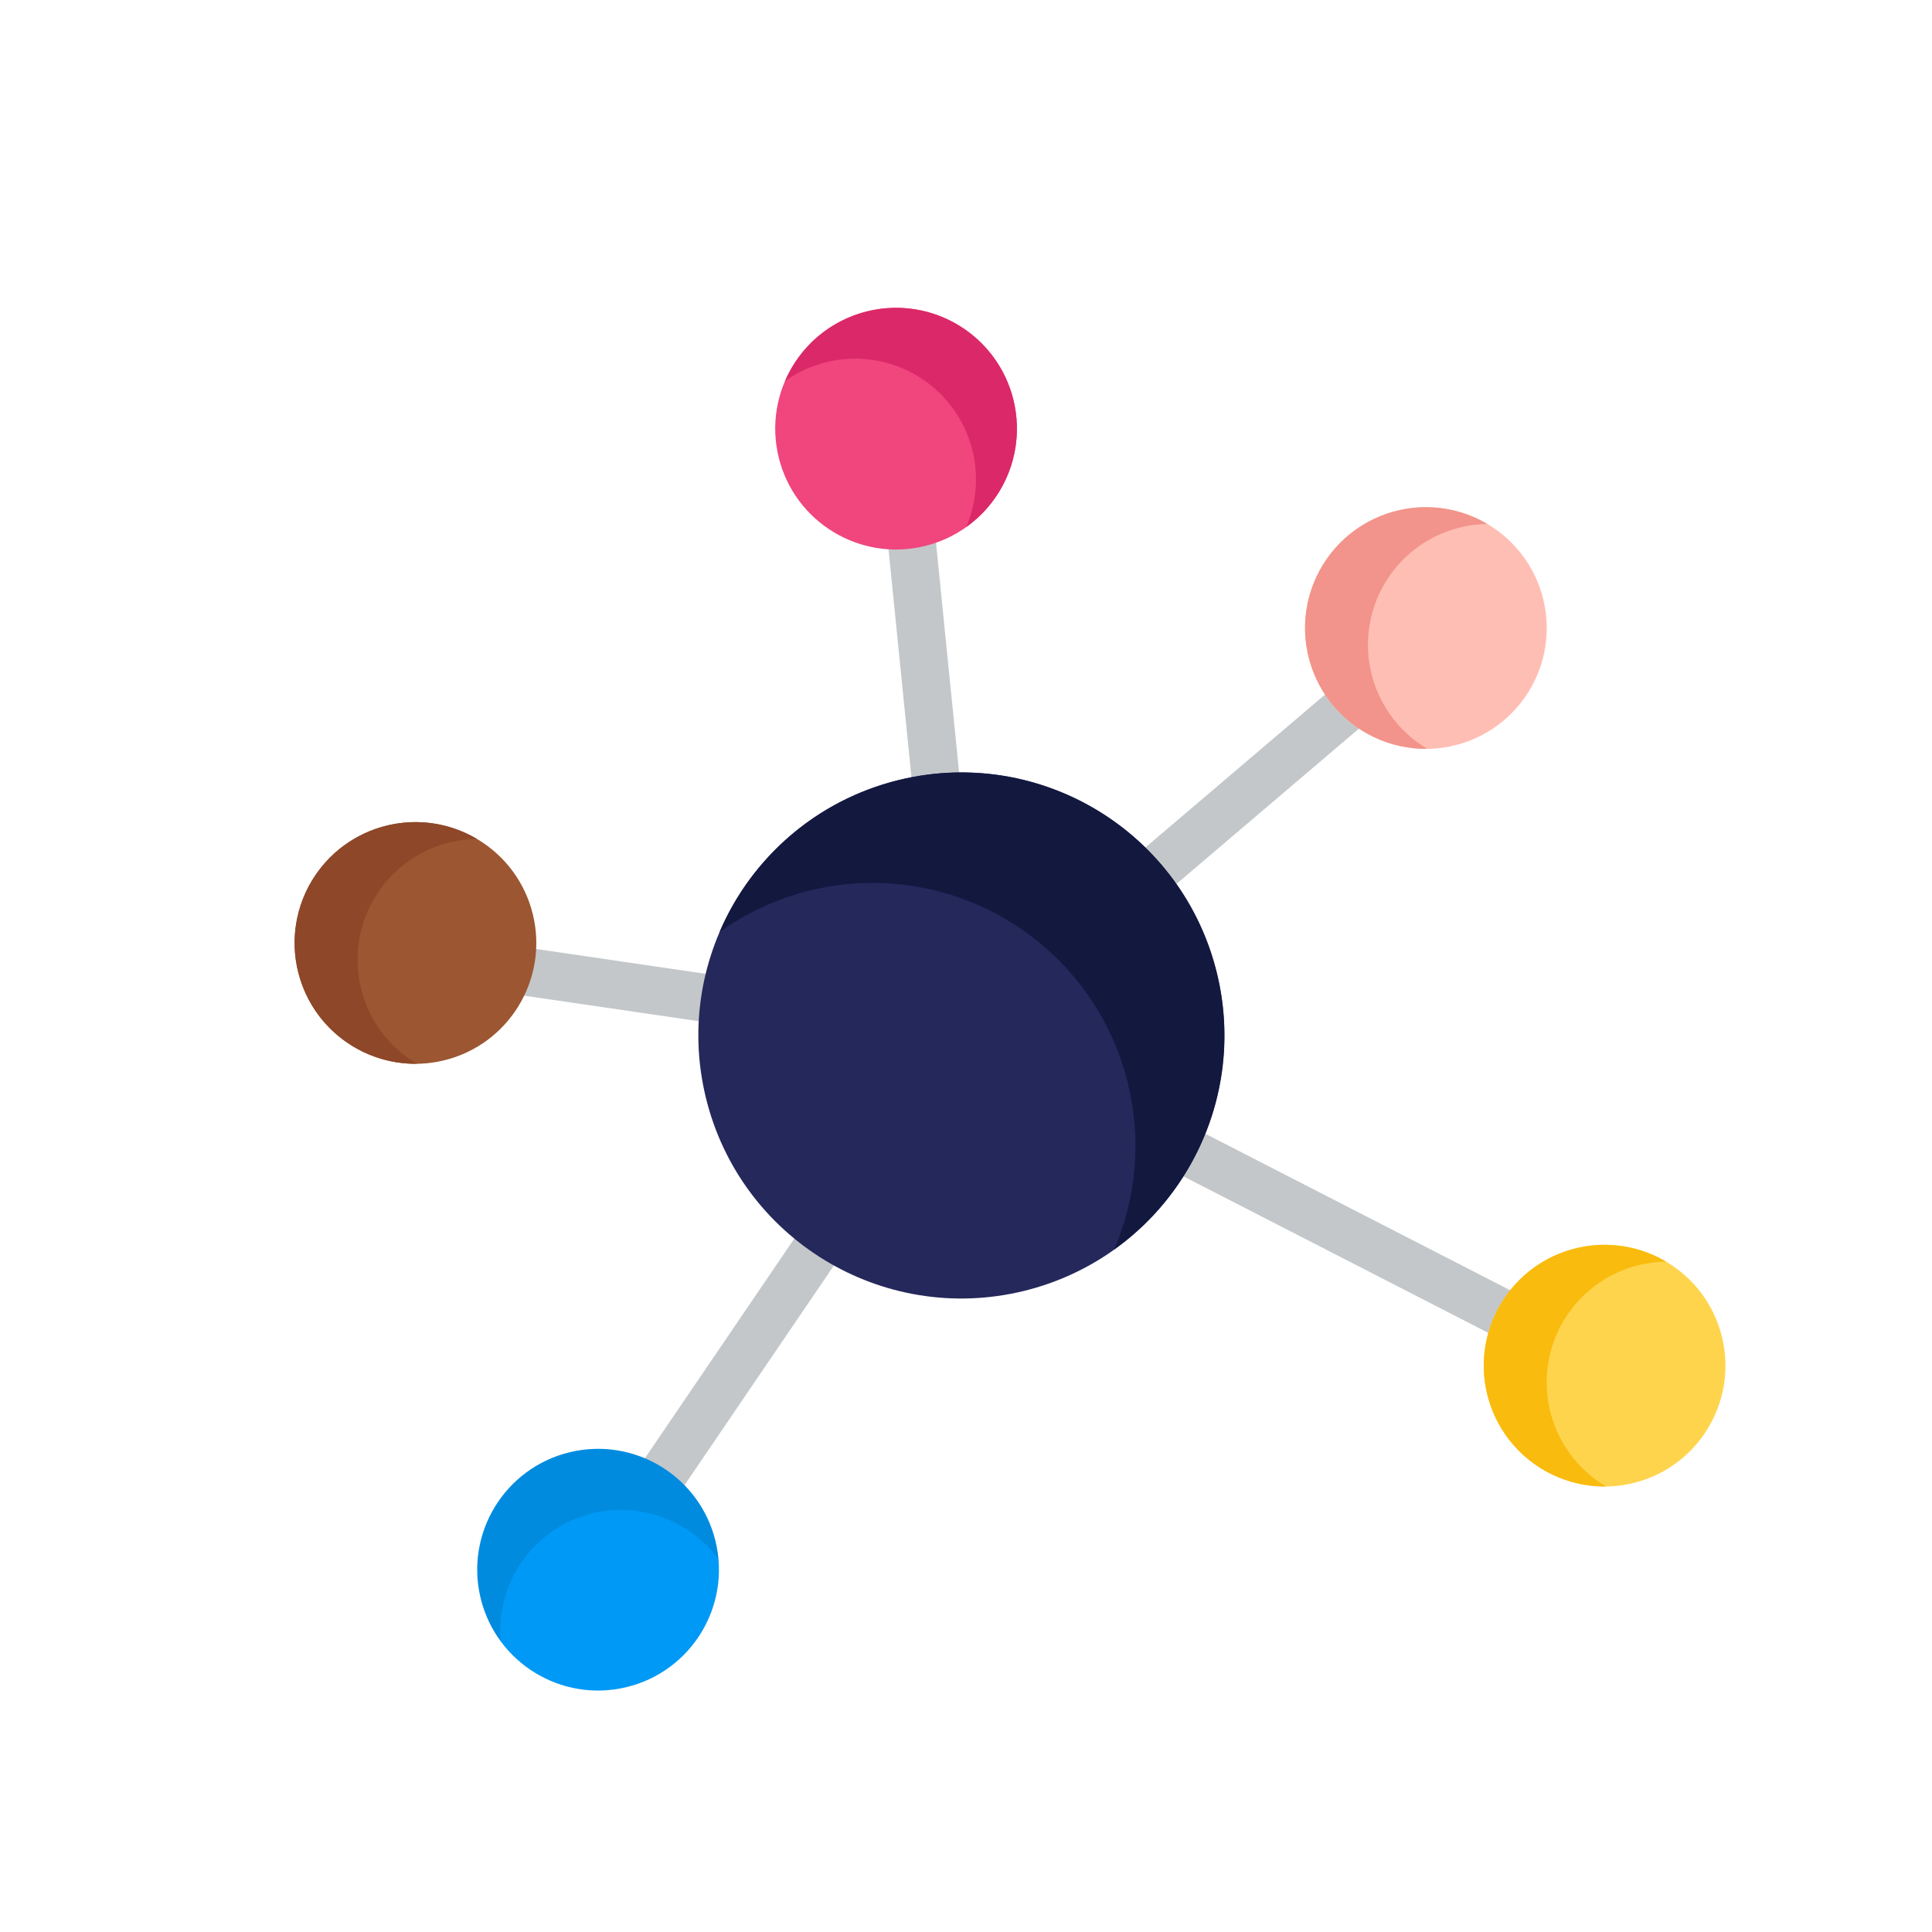 <svg xmlns="http://www.w3.org/2000/svg" width="121" height="121" viewBox="0 0 121 121" fill="none">
  <g clip-path="url(#clip0_52_497)">
    <path d="M88.483 38.823L90.428 41.108L61.339 65.861L38.697 99.151L36.216 97.466L59.087 63.839L88.483 38.823Z" fill="#C3C7C9"/>
    <path d="M28.433 58.682L60.677 63.402L101.18 84.195L99.81 86.865L59.749 66.298L28 61.651L28.433 58.682Z" fill="#C3C7C9"/>
    <path d="M61.708 64.701L58.084 28.638L55.099 28.938L58.724 65.001L61.708 64.701Z" fill="#C3C7C9"/>
    <path d="M56.334 48.841C47.493 50.983 42.062 59.887 44.204 68.729C46.346 77.57 55.25 83.001 64.092 80.859C72.933 78.716 78.364 69.813 76.222 60.971C74.079 52.13 65.176 46.699 56.334 48.841Z" fill="#24285B"/>
    <path d="M45.067 58.37C47.991 56.278 51.52 55.201 55.113 55.303C58.707 55.404 62.169 56.679 64.97 58.933C67.771 61.187 69.758 64.295 70.626 67.784C71.495 71.273 71.198 74.95 69.78 78.254C71.849 76.777 73.547 74.841 74.743 72.597C75.939 70.354 76.599 67.865 76.672 65.323C76.745 62.782 76.228 60.259 75.163 57.951C74.099 55.643 72.514 53.612 70.533 52.019C68.553 50.425 66.23 49.312 63.747 48.766C61.265 48.219 58.689 48.255 56.223 48.87C53.756 49.486 51.466 50.663 49.53 52.312C47.595 53.96 46.067 56.033 45.067 58.37Z" fill="#13183F"/>
    <path d="M54.339 19.492C50.277 20.476 47.782 24.567 48.766 28.629C49.75 32.691 53.841 35.186 57.903 34.202C61.965 33.218 64.46 29.127 63.476 25.065C62.492 21.003 58.401 18.507 54.339 19.492Z" fill="#F0457D"/>
    <path d="M49.162 23.87C50.388 22.995 51.846 22.506 53.351 22.464C54.856 22.422 56.339 22.831 57.611 23.637C58.882 24.442 59.885 25.609 60.49 26.988C61.095 28.367 61.275 29.894 61.007 31.376C60.905 31.936 60.741 32.483 60.517 33.007C61.468 32.328 62.249 31.439 62.798 30.408C63.348 29.377 63.651 28.233 63.685 27.065C63.718 25.898 63.481 24.738 62.992 23.677C62.503 22.617 61.775 21.684 60.864 20.951C59.954 20.219 58.887 19.707 57.746 19.456C56.605 19.205 55.422 19.222 54.289 19.504C53.155 19.787 52.103 20.328 51.213 21.086C50.324 21.843 49.622 22.796 49.162 23.87Z" fill="#DB2868"/>
    <path d="M35.676 90.954C31.613 91.938 29.118 96.029 30.102 100.091C31.087 104.153 35.178 106.649 39.24 105.664C43.302 104.68 45.797 100.589 44.813 96.527C43.829 92.465 39.738 89.97 35.676 90.954Z" fill="#0099F5"/>
    <path opacity="0.09" d="M31.353 102.782C31.212 101.138 31.612 99.492 32.493 98.095C33.374 96.699 34.687 95.629 36.232 95.049C37.778 94.468 39.471 94.409 41.053 94.88C42.635 95.351 44.02 96.326 44.996 97.658C44.896 96.494 44.528 95.369 43.92 94.371C43.313 93.373 42.482 92.529 41.494 91.906C40.506 91.283 39.387 90.897 38.225 90.778C37.063 90.659 35.889 90.811 34.795 91.222C33.701 91.633 32.718 92.291 31.921 93.146C31.124 94 30.536 95.028 30.203 96.147C29.869 97.267 29.8 98.449 30 99.6C30.199 100.751 30.663 101.84 31.353 102.782Z" fill="black"/>
    <path d="M98.713 78.175C94.651 79.159 92.156 83.25 93.14 87.312C94.124 91.375 98.215 93.87 102.277 92.886C106.339 91.901 108.835 87.811 107.85 83.748C106.866 79.686 102.775 77.191 98.713 78.175Z" fill="#FFD44D"/>
    <path d="M100.588 93.097C99.165 92.258 98.056 90.975 97.431 89.446C96.805 87.917 96.697 86.226 97.123 84.63C97.549 83.034 98.486 81.621 99.791 80.607C101.095 79.594 102.696 79.035 104.348 79.016C103.342 78.421 102.213 78.067 101.048 77.982C99.883 77.897 98.714 78.082 97.632 78.524C96.551 78.966 95.587 79.652 94.815 80.529C94.043 81.405 93.484 82.449 93.183 83.578C92.882 84.706 92.846 85.889 93.078 87.034C93.31 88.179 93.804 89.254 94.521 90.176C95.238 91.098 96.159 91.842 97.212 92.349C98.264 92.855 99.42 93.112 100.588 93.097Z" fill="#F9BB0D"/>
    <path d="M24.237 51.702C20.175 52.686 17.68 56.777 18.664 60.839C19.648 64.901 23.739 67.396 27.801 66.412C31.863 65.428 34.359 61.337 33.374 57.275C32.39 53.212 28.299 50.717 24.237 51.702Z" fill="#9C5631"/>
    <path d="M26.112 66.624C24.689 65.784 23.58 64.502 22.955 62.973C22.329 61.444 22.221 59.752 22.647 58.156C23.074 56.56 24.01 55.147 25.315 54.133C26.619 53.12 28.22 52.561 29.872 52.542C28.866 51.948 27.737 51.594 26.572 51.508C25.407 51.423 24.238 51.609 23.157 52.05C22.075 52.492 21.111 53.178 20.339 54.055C19.567 54.932 19.008 55.975 18.707 57.104C18.406 58.232 18.37 59.416 18.602 60.56C18.834 61.705 19.328 62.781 20.045 63.703C20.762 64.625 21.683 65.368 22.736 65.875C23.788 66.382 24.944 66.638 26.112 66.624Z" fill="#8E4728"/>
    <path d="M87.52 31.977C83.458 32.962 80.963 37.053 81.947 41.115C82.931 45.177 87.022 47.672 91.084 46.688C95.146 45.704 97.642 41.613 96.657 37.551C95.673 33.488 91.582 30.993 87.52 31.977Z" fill="#FFBEB3"/>
    <path d="M89.395 46.9C87.972 46.06 86.863 44.778 86.238 43.249C85.612 41.72 85.504 40.028 85.93 38.432C86.356 36.836 87.293 35.423 88.598 34.41C89.902 33.396 91.503 32.837 93.155 32.819C92.149 32.224 91.02 31.87 89.855 31.785C88.69 31.7 87.521 31.885 86.439 32.327C85.358 32.769 84.394 33.455 83.622 34.331C82.85 35.208 82.291 36.252 81.99 37.38C81.689 38.509 81.653 39.692 81.885 40.837C82.117 41.981 82.611 43.057 83.328 43.979C84.045 44.901 84.966 45.645 86.019 46.151C87.071 46.658 88.227 46.914 89.395 46.9Z" fill="#F2948B"/>
  </g>
  <defs>
    <clipPath id="clip0_52_497">
      <rect width="100" height="100" fill="white" transform="translate(120.735 97.188) rotate(166.38)"/>
    </clipPath>
  </defs>
</svg>